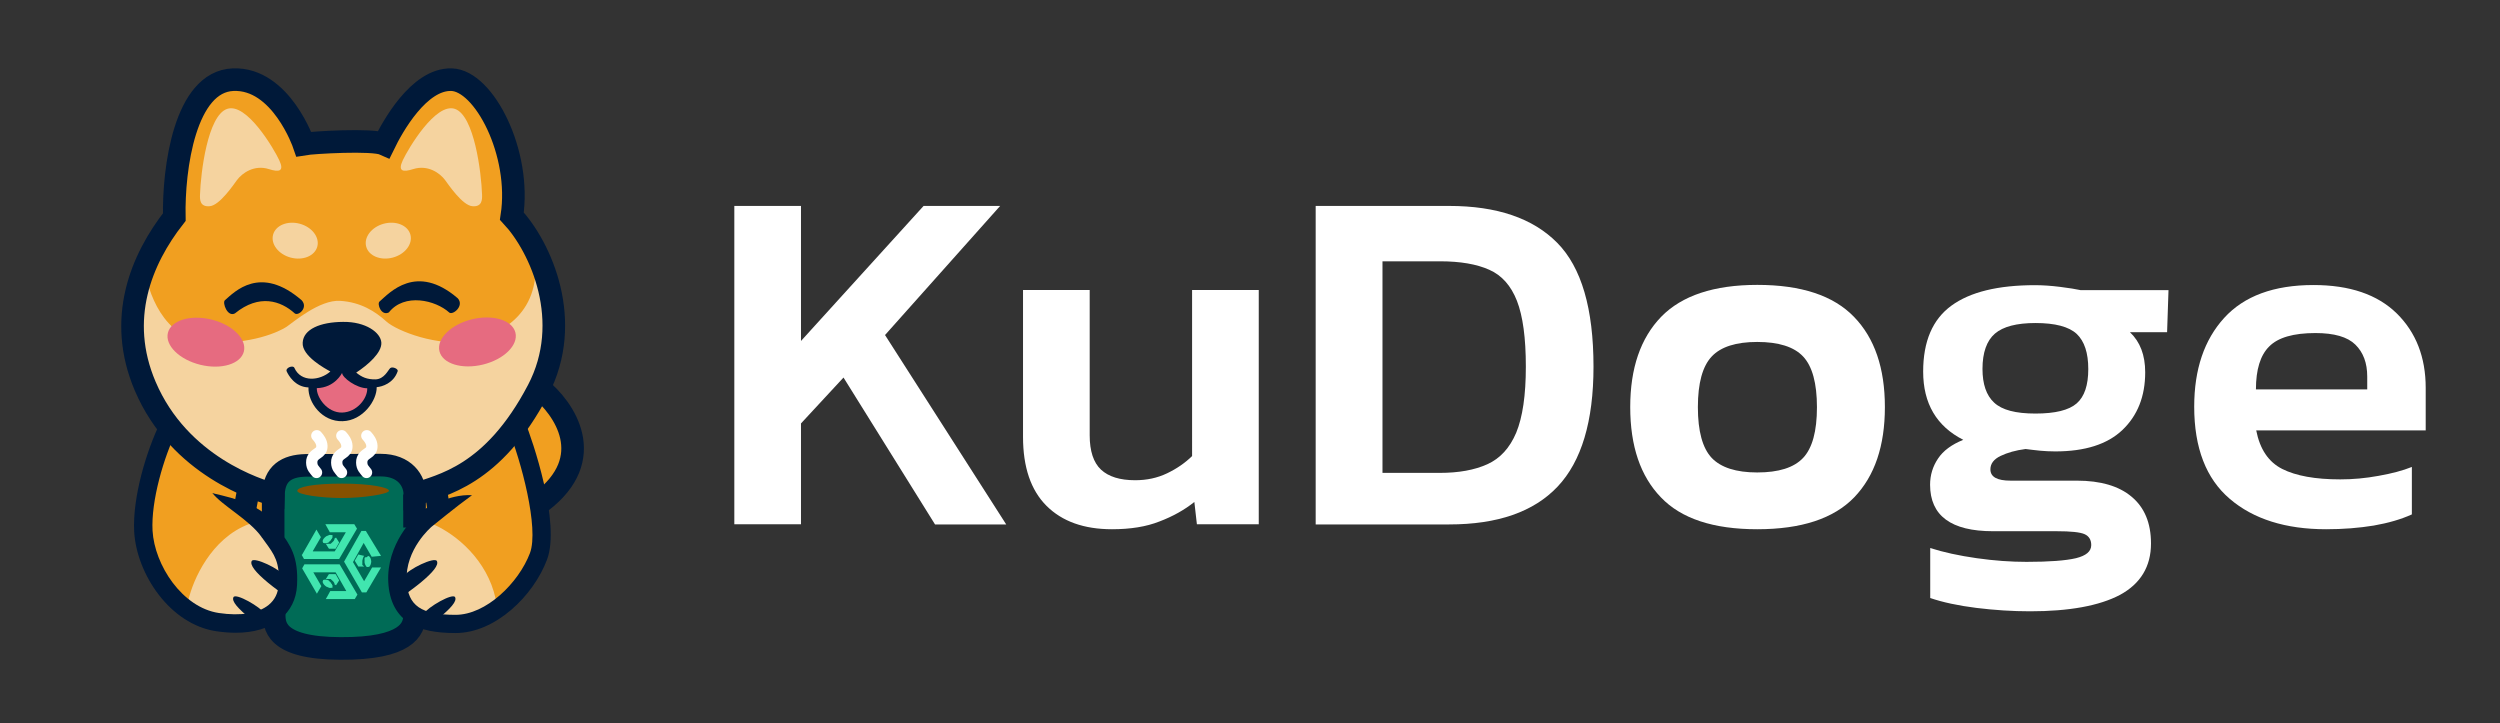<?xml version="1.0" encoding="utf-8"?>
<!-- Generator: Adobe Illustrator 25.4.1, SVG Export Plug-In . SVG Version: 6.00 Build 0)  -->
<svg version="1.1" id="Layer_1" xmlns="http://www.w3.org/2000/svg" xmlns:xlink="http://www.w3.org/1999/xlink" x="0px" y="0px"
	 viewBox="0 0 1770 512" style="enable-background:new 0 0 1770 512;" xml:space="preserve">
<rect x="0" y="0" width="1770" height="512" fill="#333333" stroke="none"/>
<style type="text/css">
	.st0{fill:#F19F20;}
	.st1{fill:#F5D39F;}
	.st2{fill:#006B56;}
	.st3{fill:none;stroke:#001939;stroke-width:16;stroke-miterlimit:10;}
	.st4{fill:#001939;}
	.st5{fill:#865100;}
	.st6{fill:none;stroke:#FFFFFF;stroke-width:8;stroke-linecap:round;stroke-linejoin:round;stroke-miterlimit:10;}
	.st7{fill:#41E6AF;}
	.st8{fill:#E66B80;}
	.st9{enable-background:new    ;}
	.st10{fill:#FFFFFF;}
</style>
<polygon class="st0" points="291.7,350.1 383.4,278 408.4,316.8 383,352.6 382.9,391.3 356.9,429.7 341.3,437.6 295.3,375.8 "/>
<path class="st1" d="M105.5,185.5l278.9,4.5l7.6,44l-26.1,68.4l-43,40.1l-29.3,5.1H190.8l-73.4-45.1c0,0-24-60.4-23.8-62.2
	C93.9,238.3,105.5,185.5,105.5,185.5z"/>
<path class="st0" d="M102.2,189.1c2.2,17,13.3,50.9,44.5,53.1s51.6-7.7,56.3-10.9s23.3-19.2,37.8-18.3s24.8,7.4,32.6,14.5
	c7.8,7.1,37.2,18.1,59.1,13.9s52.5-19.7,45.8-63.6c-13.4-24.8-18.2-24.1-18.2-24.1l-1.1-57l-18.5-25.9l-22.6-14.5l-27.7,14.3
	L272,103.2l-57.3-2.2l-26.8-37.5l-32-5.3L135,81.8l-9.8,50l-4.7,25.4L102.2,189.1z"/>
<path class="st2" d="M196.4,348.8c1.3-8.5,6.7-20.6,41.8-19.4s54.1-0.1,56.1,25.4s-11,38.5-11,38.5v31.1l8.5,13.4l-8.8,14.4
	l-53.8,5.3l-34-8.1l2.7-21.3l7.6-24.2l-13.2-25.7L196.4,348.8z"/>
<path class="st1" d="M307.3,371.5c15.5,6.8,37.6,24.8,43.6,52.4c6,27.5-53.7,13.6-53.7,13.6L280.3,419l5.4-32l15.5-18.3L307.3,371.5
	z"/>
<polygon class="st0" points="120.8,303.5 149.5,329.6 193.4,351.3 194.1,379.2 133.7,433.9 104,399.6 99.3,357.5 "/>
<path class="st1" d="M133.5,424.4c3.1-13.4,15.7-43.2,42.9-53.4s23.4,56.4,23.4,56.4l-30.3,16.1l-36.4-10.4L133.5,424.4z"/>
<path class="st3" d="M215.1,102c6.5-1.1,48.8-3.6,56.8,0c5.8-11.9,24.6-46.3,47.8-45.6c23.1,0.7,49.5,52.1,42.7,96.6
	c20.6,22.1,44.1,74.5,18.5,123.3c-32,61-68.5,67.1-87.2,73.8c0-9.8-7.2-20.8-24.2-20.8s-41.2,0.2-53.5,0.2
	c-12.7,0.4-21.9,5.4-22.4,20.6c-10.5-2.9-66.6-19.9-90.8-76.7c-20.3-47.6-2.9-89.7,20.6-119.7c-0.7-34.7,7.6-95.9,41.6-97.3
	S215.1,102,215.1,102z"/>
<line class="st3" x1="193.4" y1="350.1" x2="193.4" y2="380.5"/>
<line class="st3" x1="176.4" y1="344.2" x2="173" y2="362.4"/>
<path class="st4" d="M297.8,412.5c8.8-7.3,13-12.5,11.5-15.3c-1.6-3.1-20,5.5-23.8,11.1s-0.3,13.7-0.3,13.7S293.7,415.9,297.8,412.5
	z"/>
<path class="st4" d="M310.2,438.1c8.8-7.3,13.5-12.4,12-15.3c-1.6-3.1-19,6.7-22.8,12.2c-3.8,5.6,4.8,6.7,4.8,6.7
	S306.1,441.5,310.2,438.1z"/>
<path class="st4" d="M189.7,412.5c-8.8-7.3-12.9-12.5-11.5-15.3c1.6-3.1,20,5.5,23.8,11.1s0.3,13.7,0.3,13.7
	S193.7,415.9,189.7,412.5z"/>
<path class="st4" d="M177.3,438.1c-8.8-7.3-13.5-12.4-12-15.3c1.6-3.1,19,6.7,22.8,12.2s-4.8,6.7-4.8,6.7S181.3,441.5,177.3,438.1z"
	/>
<line class="st3" x1="308.3" y1="345.1" x2="310.5" y2="360"/>
<line class="st3" x1="293.5" y1="350.1" x2="293.5" y2="373.5"/>
<path class="st5" d="M242.2,342.4c20.6,0,33.4,2.8,33.2,5.1s-18.5,5.1-33.2,5.1s-31.8-2.4-31.7-5.1
	C210.5,344.8,221.6,342.4,242.2,342.4z"/>
<path class="st3" d="M194.1,433.9c0,8.5-0.3,25,46.9,25.2c47.2,0.3,52.1-14,52.5-22.6"/>
<path class="st4" d="M166.8,448c-4.4,0-9-0.4-13.8-1.1c-32.6-4.9-56.3-40.4-58-70.5c-1.3-24.3,8.7-57.3,18.6-77.6l11.7,5.7
	c-9.5,19.5-18.4,50.1-17.3,71.2c1.4,24.4,21,54.4,46.9,58.3c15.4,2.3,27.9,0.3,35.3-5.7c4.4-3.6,6.8-8.5,7.1-14.6
	c0.9-15.7-2.9-20.9-9.8-30.3c-0.8-1-1.5-2.1-2.3-3.2c-8.7-12.3-27.8-22.1-34.9-31.2l0,0c3.4,1.6,34.3,5.4,45.4,23.6
	c0.7,1.1,1.5,2.1,2.3,3.1c7.5,10.2,13.4,18.3,12.3,38.7c-0.5,9.8-4.6,18-11.9,24C190.6,444.8,179.8,448,166.8,448z"/>
<path class="st4" d="M322.5,448.2c-14.1,0-24.2-2.1-31.7-6.5c-9.9-5.9-15.2-15.8-15.9-29.6c-1.4-26.7,18-46.2,23.2-49.9
	c2.6-1.9,19.6-12.6,36.1-11.6l0,0c-12.1,8.7-26.8,21-28.6,22.3c-0.1,0.1-18.9,15.9-17.7,38.6c0.9,17.4,10.3,23.8,34.6,23.8
	c21.7,0,44.7-22.6,52.7-43.7c6.6-17.6-6.4-66-15.6-88.2l12-5c5.5,13.2,25.4,72.1,15.7,97.8C377.7,421.8,350.8,448.2,322.5,448.2z"/>
<path class="st6" d="M259.5,334.5c-1.6-2.2-3.3-3.3-3.4-7c-0.1-3.8,2.5-5.4,4.2-6.6s3.1-2.3,3-5.2c-0.1-2.9-2-5.5-3.6-7.2"/>
<path class="st6" d="M241.8,334.5c-1.6-2.2-3.3-3.3-3.4-7c-0.1-3.8,2.5-5.4,4.2-6.6s3.1-2.3,3-5.2s-2-5.5-3.6-7.2"/>
<path class="st6" d="M224.1,334.5c-1.6-2.2-3.3-3.3-3.4-7c-0.1-3.8,2.5-5.4,4.2-6.6c1.7-1.2,3.1-2.3,3-5.2c-0.1-2.9-2-5.5-3.6-7.2"
	/>
<g id="Layer_00000069397661234713557480000005247992563010011825_" transform="matrix(3.154, 0, 0, 3.154, 29.444, -32.56)">
	<path id="Layer" class="st7" d="M76.2,135.1l-0.5-0.8l0,0l-2.8-4.6h0l-0.1-0.2h-1l-3.9,6.9l4,6.9h1l0,0l3.3-5.6h-2l-1.8,3.1
		l-2.5-4.3l2.4-4.3l1.8,3.1L76.2,135.1z"/>
	<path id="Layer_00000139984825809160137150000017292457692443923873_" class="st7" d="M60.9,134l1.8-3.1l-0.6-1l0,0l-0.4-0.7
		l-3.2,5.6l0,0l-0.1,0.1l0.5,0.9h7.9l4-6.8l-0.6-1l-5.5,0h-0.1l-0.9,0l0.5,0.9l0,0l0.5,0.9l3.6,0l-2.5,4.3H60.9z"/>
	<path id="Layer_00000158730959777818760760000018117138280239196603_" class="st7" d="M64.8,130.4c-0.1,0-0.3,0-0.4,0.1
		c-0.2,0.1-0.3,0.1-0.5,0.2c-0.4,0.3-0.7,0.6-0.8,1c0,0.2,0,0.3,0.1,0.4l0,0c0,0,0,0,0,0.1c0,0,0,0,0,0c0,0,0,0,0,0c0,0,0,0,0.1,0
		l0,0c0.3,0.1,0.7,0.1,1.1-0.1l0,0c0,0,0.1,0,0.1-0.1s0.1,0,0.1-0.1c0,0,0.1-0.1,0.1-0.1c0,0,0.1-0.1,0.1-0.1l0,0c0,0,0.1,0,0.1-0.1
		c0,0,0,0,0,0c0,0,0,0,0.1-0.1c0,0,0,0,0-0.1c0,0,0,0,0.1-0.1c0,0,0,0,0,0c0,0,0,0,0.1-0.1l0,0c0,0,0,0,0-0.1c0,0,0,0,0,0l0,0
		c0,0,0-0.1,0.1-0.1s0-0.1,0-0.1l0,0c0,0,0,0,0,0l0,0c0,0,0,0,0,0c0,0,0,0,0-0.1c0,0,0,0,0,0s0,0,0,0c0,0,0,0,0-0.1v0c0,0,0,0,0-0.1
		c0,0,0,0,0,0c0,0,0,0,0,0c0,0,0,0,0,0v0c0,0,0,0,0-0.1c0,0,0,0,0-0.1l0,0C65.3,130.5,65.1,130.4,64.8,130.4z"/>
	<path id="Layer_00000119076910078870759520000012666720036566927009_" class="st7" d="M65.8,131.3
		C65.8,131.3,65.7,131.3,65.8,131.3L65.8,131.3C65.7,131.4,65.7,131.4,65.8,131.3L65.8,131.3c-0.1,0.1-0.1,0.1-0.1,0.2l0,0l0,0
		c-0.1,0.3-0.4,0.5-0.6,0.7c0,0-0.1,0.1-0.1,0.1c0,0-0.1,0.1-0.1,0.1h0l0,0c0,0,0,0,0,0c0,0,0,0-0.1,0h0c0,0,0,0,0,0
		c0,0-0.1,0-0.1,0l0,0c0,0,0,0,0,0s0,0,0,0c0,0-0.1,0-0.1,0l0,0h0c0,0-0.1,0-0.1,0c0,0,0,0-0.1,0l0,0l0,0h0c0,0-0.1,0-0.1,0
		c0,0,0,0-0.1,0h0c0,0,0,0,0,0c0,0,0,0,0,0c0,0-0.1,0-0.1,0h0c0,0-0.1,0-0.1,0c0,0,0,0,0,0h0c0,0,0,0-0.1,0c0,0,0,0,0,0
		c0,0,0,0-0.1,0c0,0,0,0,0,0l0.7,1.1l1.5,0l0.8-1.4l-0.7-1.1C65.7,131.2,65.7,131.2,65.8,131.3C65.7,131.2,65.7,131.2,65.8,131.3
		C65.7,131.2,65.7,131.3,65.8,131.3C65.8,131.3,65.8,131.3,65.8,131.3z"/>
	<path id="Layer_00000099622504926186900340000000883162138198408351_" class="st7" d="M73.7,135.4c0.1,0.1,0.1,0.2,0.2,0.4
		c0,0.2,0.1,0.3,0.1,0.5c0,0.5-0.2,1-0.4,1.2c-0.1,0.1-0.3,0.1-0.4,0.1l0,0c0,0-0.1,0-0.1,0c0,0,0,0,0,0s0,0,0,0c0,0-0.1,0-0.1,0
		l0,0c-0.2-0.2-0.4-0.5-0.5-1v0c0,0,0-0.1,0-0.1c0,0,0-0.1,0-0.1c0-0.1,0-0.1,0-0.1c0,0,0-0.1,0-0.1v0c0,0,0-0.1,0-0.1c0,0,0,0,0,0
		c0,0,0-0.1,0-0.1s0,0,0-0.1c0,0,0-0.1,0-0.1c0,0,0,0,0,0c0,0,0-0.1,0-0.1l0,0c0,0,0,0,0-0.1c0,0,0,0,0,0l0,0c0,0,0-0.1,0.1-0.1
		s0-0.1,0.1-0.1l0,0c0,0,0,0,0,0l0,0c0,0,0,0,0,0c0,0,0,0,0,0s0,0,0,0c0,0,0,0,0,0c0,0,0,0,0,0l0,0c0,0,0,0,0.1,0c0,0,0,0,0,0
		c0,0,0,0,0,0s0,0,0,0h0c0,0,0,0,0.1,0s0.1,0,0.1,0l0,0C73.3,135,73.5,135.1,73.7,135.4z"/>
	<path id="Layer_00000119818770316532775330000001220617743784759214_" class="st7" d="M72.4,135.1
		C72.4,135.1,72.3,135.1,72.4,135.1L72.4,135.1C72.3,135.1,72.3,135.1,72.4,135.1L72.4,135.1c-0.1,0.1-0.1,0.1-0.1,0.2l0,0l0,0
		c-0.2,0.2-0.2,0.6-0.3,0.9c0,0.1,0,0.1,0,0.1c0,0,0,0.1,0,0.1v0l0,0c0,0,0,0,0,0.1c0,0,0,0.1,0,0.1v0c0,0,0,0,0,0c0,0,0,0.1,0,0.1
		v0c0,0,0,0,0,0s0,0,0,0c0,0,0,0.1,0,0.1l0,0v0c0,0,0,0.1,0,0.1c0,0,0,0,0,0l0,0l0,0v0c0,0,0,0,0,0.1c0,0,0,0,0,0.1v0c0,0,0,0,0,0
		c0,0,0,0,0,0c0,0,0,0.1,0.1,0.1l0,0c0,0,0,0.1,0.1,0.1c0,0,0,0,0,0l0,0c0,0,0,0,0.1,0.1c0,0,0,0,0,0c0,0,0,0,0.1,0.1c0,0,0,0,0,0
		h-1.3l-0.8-1.3l0.8-1.4L72.4,135.1C72.5,135,72.5,135,72.4,135.1L72.4,135.1C72.4,135.1,72.4,135.1,72.4,135.1
		C72.4,135.1,72.4,135.1,72.4,135.1z"/>
	<path id="Layer_00000024000991232483426480000006635955965622010298_" class="st7" d="M64.8,142.3c-0.1,0-0.3,0-0.4-0.1
		c-0.2-0.1-0.3-0.1-0.5-0.2c-0.4-0.3-0.7-0.6-0.8-1c0-0.2,0-0.3,0.1-0.4l0,0c0,0,0,0,0-0.1c0,0,0,0,0,0c0,0,0,0,0,0c0,0,0,0,0.1,0
		l0,0c0.3-0.1,0.7-0.1,1.1,0.1l0,0c0,0,0.1,0,0.1,0.1c0,0,0.1,0,0.1,0.1c0,0,0.1,0.1,0.1,0.1c0,0,0.1,0.1,0.1,0.1l0,0
		c0,0,0.1,0,0.1,0.1c0,0,0,0,0,0c0,0,0,0,0.1,0.1c0,0,0,0,0,0.1c0,0,0,0,0.1,0.1c0,0,0,0,0,0c0,0,0,0,0.1,0.1l0,0c0,0,0,0,0,0.1v0
		l0,0c0,0,0,0.1,0.1,0.1s0,0.1,0,0.1l0,0c0,0,0,0,0,0l0,0c0,0,0,0,0,0c0,0,0,0,0,0.1c0,0,0,0,0,0s0,0,0,0c0,0,0,0,0,0.1v0
		c0,0,0,0,0,0.1c0,0,0,0,0,0c0,0,0,0,0,0c0,0,0,0,0,0v0c0,0,0,0,0,0.1c0,0,0,0,0,0.1l0,0C65.3,142.2,65.1,142.3,64.8,142.3z"/>
	<path id="Layer_00000039129552413664431180000011965960607563720071_" class="st7" d="M65.8,141.4
		C65.8,141.4,65.7,141.4,65.8,141.4L65.8,141.4C65.7,141.3,65.7,141.3,65.8,141.4L65.8,141.4c-0.1-0.1-0.1-0.1-0.1-0.2l0,0
		c-0.1-0.3-0.4-0.5-0.6-0.7c0,0-0.1-0.1-0.1-0.1c0,0-0.1-0.1-0.1-0.1h0l0,0c0,0,0,0,0,0c0,0,0,0-0.1,0h0c0,0,0,0,0,0
		c0,0-0.1,0-0.1,0l0,0c0,0,0,0,0,0s0,0,0,0c0,0-0.1,0-0.1,0l0,0h0c0,0-0.1,0-0.1,0c0,0,0,0-0.1,0l0,0l0,0h0c0,0-0.1,0-0.1,0
		c0,0,0,0-0.1,0h0c0,0,0,0,0,0c0,0,0,0,0,0c0,0-0.1,0-0.1,0h0c0,0-0.1,0-0.1,0c0,0,0,0,0,0h0c0,0,0,0-0.1,0c0,0,0,0,0,0
		c0,0,0,0-0.1,0c0,0,0,0,0,0l0.7-1.1l1.5,0l0.8,1.4l-0.7,1.1C65.7,141.5,65.7,141.5,65.8,141.4C65.7,141.5,65.7,141.5,65.8,141.4
		C65.7,141.5,65.7,141.4,65.8,141.4C65.8,141.4,65.8,141.4,65.8,141.4z"/>
	<path id="Layer_00000042017688687211609500000004854900660477279380_" class="st7" d="M68.4,143l-3.6,0l-0.6,1.1l-0.4,0.7l1,0v0
		l5.5,0l0.6-1l-4-6.8l-7.9,0l-0.5,0.9l0.1,0.2h0l3.2,5.5l1-1.7l-1.8-3.1h5L68.4,143z"/>
</g>
<path class="st4" d="M159.2,212.6c7-6.1,25.1-25.3,54.4,0c4.8,5.3-2.4,11.3-4.9,9.3c-9.8-8.9-25.1-14.1-42.4,0
	C161,224.7,157.3,214.3,159.2,212.6z"/>
<path class="st4" d="M268.7,213.5c7-6.1,26-27.6,55.4-2.3c4.8,5.3-3.4,12.1-6,10.1c-9.8-8.9-31.8-14-42.8-0.1
	C269.9,223.9,266.8,215.1,268.7,213.5z"/>
<path class="st1" d="M341.3,137.9c-0.5-15.6-5.5-56.1-19.2-60.8c-13.7-4.7-33.1,28.2-36.9,36.3s0.2,8.6,7.4,6.3
	c10.2-3.2,18.8,2.7,22.6,7.9c2.1,2.8,12.1,17.8,19.2,18.4C341.4,146.6,341.4,141.2,341.3,137.9z"/>
<path class="st1" d="M141.6,137.9c0.5-15.6,5.4-56.1,19.2-60.8s33.1,28.2,36.9,36.3c3.8,8.1-0.2,8.6-7.4,6.3
	c-10.2-3.2-18.8,2.7-22.6,7.9c-2.1,2.8-12.1,17.8-19.2,18.4C141.4,146.6,141.5,141.2,141.6,137.9z"/>
<ellipse transform="matrix(0.966 -0.261 0.261 0.966 -34.918 77.462)" class="st1" cx="274.7" cy="170.4" rx="16.2" ry="12.4"/>
<ellipse transform="matrix(0.261 -0.966 0.966 0.261 -10.107 327.606)" class="st1" cx="208.8" cy="170.4" rx="12.4" ry="16.2"/>
<ellipse transform="matrix(0.238 -0.971 0.971 0.238 -124.133 326.278)" class="st8" cx="145.9" cy="242.2" rx="16.5" ry="27.7"/>
<ellipse transform="matrix(0.971 -0.238 0.238 0.971 -47.916 87.383)" class="st8" cx="338.1" cy="242.2" rx="27.7" ry="16.5"/>
<path class="st4" d="M233.9,263c-7.3,6.5-20.8,8-25.5-2.6c-0.9-2.1-6.6,0-5.4,2.6s5.8,11,15.4,11.3c-0.4,10.7,9.6,24.4,24.2,23.9
	c14.5-0.4,24.3-14.9,24.1-24.1c3.9-0.3,11.9-2.8,14.8-11.1c0.9-1.8-3.8-3.8-5.3-2.3c-1.5,1.5-4.2,7.7-10.3,7.9
	c-6.1,0.1-9.8-1.6-13.7-4.8c8.4-5.5,18.2-14.1,17.8-21.2s-11-14.9-27.1-14.7c-16.2,0.1-28.1,5.2-28.6,14.7
	C213.6,252.1,230.4,261.1,233.9,263z"/>
<path class="st8" d="M224.3,274.8c-0.2,6.6,7.4,17.5,17.9,17.3c10.6-0.3,18.1-10.2,17.8-17.2c-7.6,0-17.8-7.6-17.8-10.9
	C242.2,264,237.2,274.5,224.3,274.8z"/>
<path class="st3" d="M381.6,274.6c18.1,14.5,42.4,49.8,1.3,80.9"/>
<g class="st9">
	<path class="st10" d="M519.9,371.2V145.8h47.2v95.6l86.8-95.6h54.2l-81.5,91.4l85.8,134.1H662l-64.8-104l-30.1,32.5v71.4H519.9z"/>
	<path class="st10" d="M787.3,374.7c-19.8,0-35.3-5.5-46.4-16.6c-11.1-11.1-16.6-27.4-16.6-48.8v-104h47.2v102.9
		c0,11.2,2.7,19.3,8,24.3c5.4,5,13.4,7.5,24.2,7.5c8.2,0,15.7-1.6,22.6-4.9c6.9-3.3,12.8-7.4,17.7-12.2V205.3h47.2v165.9h-43.8
		l-1.8-15.8c-7,5.6-15.2,10.2-24.7,13.8C811.6,372.9,800.4,374.7,787.3,374.7z"/>
	<path class="st10" d="M931.5,371.2V145.8h94.5c33.8,0,59.3,8.7,76.5,26.1c17.2,17.4,25.7,46.6,25.7,87.7c0,38.7-8.5,67-25.4,84.9
		c-16.9,17.9-42.5,26.8-76.8,26.8H931.5z M978.8,334.8h40.6c13.3,0,24.5-2,33.6-6.1c9.1-4.1,15.9-11.5,20.5-22.4
		c4.5-10.9,6.8-26.4,6.8-46.7c0-20.3-2.1-35.8-6.3-46.6c-4.2-10.7-10.7-18.1-19.6-22c-8.9-4-20.5-6-35-6h-40.6V334.8z"/>
	<path class="st10" d="M1244.1,374.7c-31,0-53.8-7.5-68.2-22.6c-14.5-15-21.7-36.3-21.7-63.9c0-27.5,7.3-48.8,21.9-63.9
		c14.6-15,37.3-22.6,68.1-22.6c31,0,53.8,7.5,68.4,22.6c14.6,15,21.9,36.3,21.9,63.9c0,27.5-7.2,48.8-21.7,63.9
		C1298.2,367.2,1275.3,374.7,1244.1,374.7z M1244.1,334.5c15.2,0,26-3.4,32.5-10.3c6.5-6.9,9.8-18.8,9.8-35.9c0-17-3.3-29-9.8-35.9
		c-6.5-6.9-17.4-10.3-32.5-10.3c-14.9,0-25.7,3.4-32.2,10.3c-6.5,6.9-9.8,18.8-9.8,35.9c0,17,3.3,29,9.8,35.9
		C1218.4,331,1229.1,334.5,1244.1,334.5z"/>
	<path class="st10" d="M1437.3,432.8c-12.4,0-25-0.8-38-2.4c-12.9-1.6-23.9-4-32.7-7V388c9.3,3,20.3,5.4,32.9,7.2
		c12.6,1.8,24.4,2.6,35.3,2.6c16.1,0,27.8-0.9,35-2.6c7.2-1.8,10.8-4.8,10.8-9.3c0-3.7-1.6-6.3-4.7-7.7s-9.7-2.1-19.8-2.1H1411
		c-29.6,0-44.5-11-44.5-32.9c0-6.8,1.9-13,5.6-18.5c3.7-5.6,9.7-10,17.9-13.3c-18.9-9.6-28.4-25.7-28.4-48.3c0-21.5,6.7-37,20-46.7
		c13.3-9.7,33-14.5,59.2-14.5c5.4,0,11.3,0.4,17.7,1.2c6.4,0.8,11.3,1.6,14.5,2.3h62.3l-1,29.8H1508c7.2,6.8,10.8,16.2,10.8,28.4
		c0,17-5.4,30.6-16.1,40.8c-10.7,10.2-26.6,15.2-47.6,15.2c-3.7,0-7.3-0.2-10.7-0.5c-3.4-0.3-6.8-0.8-10.3-1.2
		c-7,0.9-12.9,2.6-17.7,4.9c-4.8,2.3-7.2,5.5-7.2,9.5c0,5.4,4.8,8,14.3,8h46.9c16.8,0,29.8,3.8,38.8,11.4
		c9.1,7.6,13.7,18.6,13.7,33.1c0,16.3-7.4,28.5-22,36.4C1486.3,428.9,1465,432.8,1437.3,432.8z M1441.1,292.8
		c14,0,23.7-2.4,29.2-7.2c5.5-4.8,8.2-12.9,8.2-24.3c0-11.4-2.7-19.7-8.2-24.9c-5.5-5.1-15.2-7.7-29.2-7.7
		c-13.3,0-22.9,2.5-28.7,7.5c-5.8,5-8.8,13.4-8.8,25c0,10.7,2.7,18.7,8.2,23.8C1417.4,290.3,1427.1,292.8,1441.1,292.8z"/>
	<path class="st10" d="M1646.9,374.7c-28.7,0-51.5-7.2-68.2-21.5c-16.8-14.3-25.2-36.1-25.2-65.3c0-26.4,7.1-47.3,21.2-62.8
		c14.1-15.5,35.2-23.3,63.2-23.3c25.7,0,45.3,6.7,59,20.1c13.6,13.4,20.5,31,20.5,52.7v30.1h-120c2.6,13.3,8.7,22.4,18.4,27.3
		c9.7,4.9,23.4,7.4,41.1,7.4c8.9,0,17.9-0.8,27.1-2.5c9.2-1.6,17.1-3.7,23.6-6.3v33.6c-7.7,3.5-16.7,6.1-27,7.9
		C1670.2,373.8,1659,374.7,1646.9,374.7z M1597.2,275.7h78.8v-9.1c0-9.6-2.8-17.1-8.4-22.6c-5.6-5.5-15-8.2-28.3-8.2
		c-15.6,0-26.5,3.2-32.7,9.5C1600.3,251.5,1597.2,261.7,1597.2,275.7z"/>
</g>
</svg>
